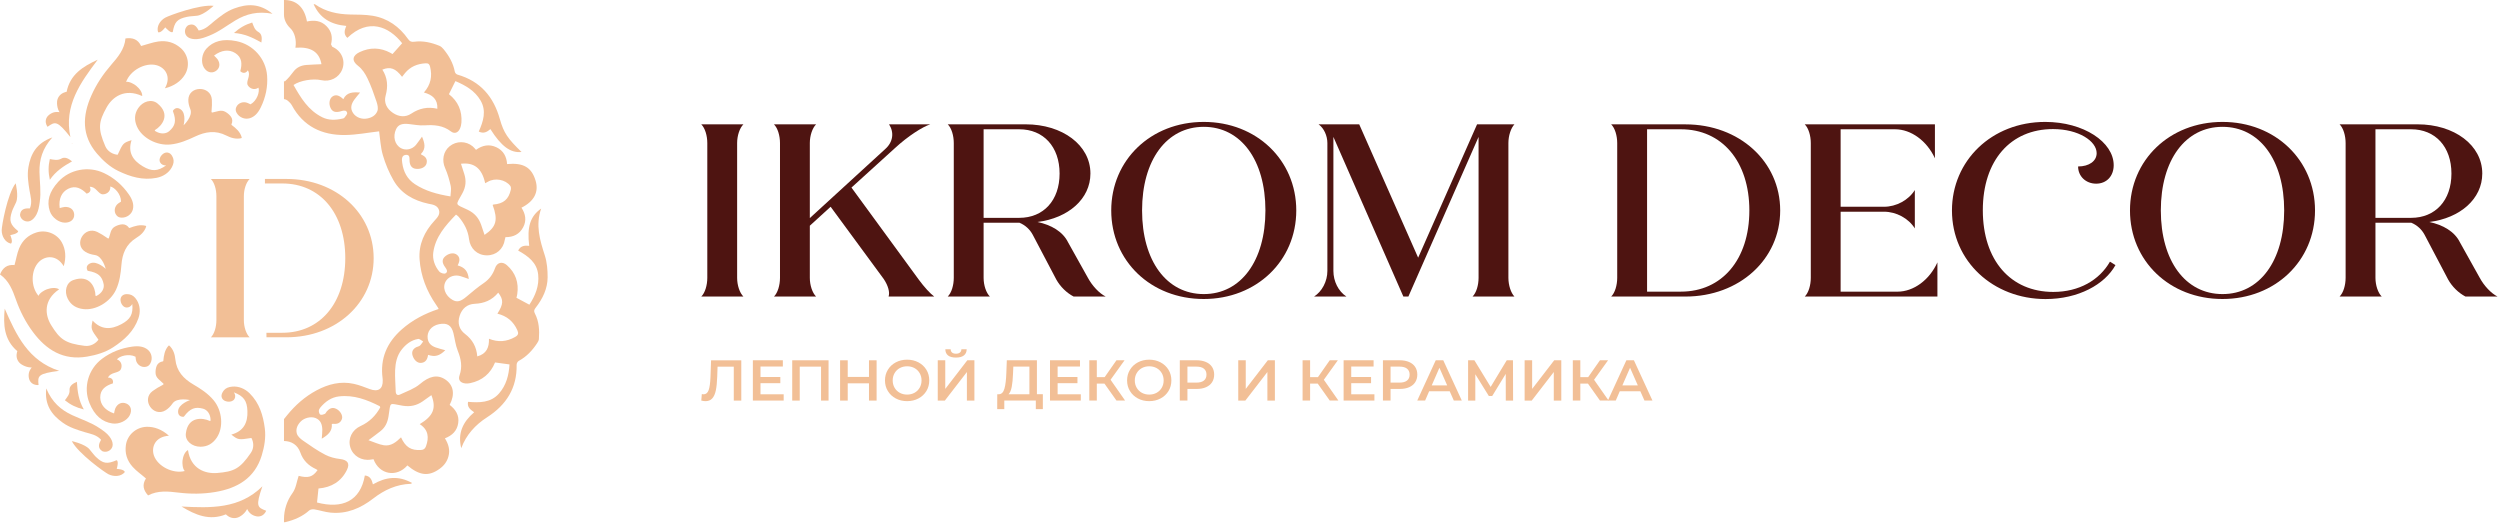 <svg width="287" height="60" viewBox="0 0 287 60" fill="none" xmlns="http://www.w3.org/2000/svg">
<path d="M81.198 31.898V16.422C81.198 15.577 80.94 14.701 80.507 14.276H85.342C84.909 14.701 84.623 15.577 84.623 16.422V31.898C84.623 32.744 84.913 33.62 85.342 34.044H80.507C80.94 33.62 81.198 32.744 81.198 31.898Z" fill="#4E1411"/>
<path d="M102.008 34.044C102.181 33.563 101.95 32.774 101.459 32.039L95.356 23.736L92.968 25.912V31.898C92.968 32.744 93.257 33.62 93.687 34.044H88.852C89.284 33.62 89.543 32.744 89.543 31.898V16.422C89.543 15.577 89.284 14.701 88.852 14.276H93.687C93.254 14.701 92.968 15.577 92.968 16.422V25.036L101.633 17.101C102.525 16.309 102.669 15.209 102.065 14.276H106.785C105.923 14.557 104.253 15.603 102.727 17.014L97.748 21.533L105.49 32.123C106.093 32.941 106.785 33.703 107.245 34.041H102.008V34.044Z" fill="#4E1411"/>
<path d="M126.936 34.044H123.253C122.445 33.62 121.726 32.915 121.266 32.096L118.561 26.955C118.244 26.363 117.726 25.855 117.034 25.571H112.918V31.895C112.918 32.741 113.208 33.617 113.637 34.041H108.802C109.235 33.617 109.494 32.741 109.494 31.895V16.419C109.494 15.573 109.235 14.697 108.802 14.273H117.753C121.955 14.273 125.181 16.646 125.181 19.922C125.181 22.83 122.65 25.033 119.106 25.484C120.69 25.822 122.012 26.584 122.619 27.827L124.892 31.895C125.382 32.801 126.19 33.677 126.936 34.044ZM112.918 25.009H117.007C119.798 25.009 121.641 23.004 121.641 19.925C121.641 16.847 119.798 14.841 117.007 14.841H112.918V25.009Z" fill="#4E1411"/>
<path d="M127.57 24.16C127.57 18.371 132.119 13.996 138.191 13.996C144.236 13.996 148.812 18.371 148.812 24.16C148.812 29.95 144.236 34.325 138.191 34.325C132.119 34.329 127.57 29.95 127.57 24.16ZM145.271 24.16C145.271 18.371 142.45 14.56 138.191 14.56C133.932 14.56 131.11 18.371 131.11 24.16C131.11 29.95 133.932 33.76 138.191 33.76C142.454 33.764 145.271 29.95 145.271 24.16Z" fill="#4E1411"/>
<path d="M173.164 31.898C173.164 32.744 173.451 33.62 173.856 34.044H169.048C169.481 33.62 169.74 32.744 169.74 31.898V15.717L161.682 34.044H161.106L153.074 15.717V31.106C153.074 32.293 153.65 33.45 154.57 34.044H150.856C151.776 33.453 152.383 32.293 152.383 31.106V16.422C152.383 15.577 151.981 14.701 151.374 14.276H156.039L162.803 29.582L169.566 14.276H173.856C173.454 14.701 173.164 15.577 173.164 16.422V31.898Z" fill="#4E1411"/>
<path d="M204.366 24.16C204.366 29.779 199.674 34.044 193.486 34.044H184.964C185.397 33.62 185.656 32.744 185.656 31.898V16.422C185.656 15.577 185.397 14.701 184.964 14.276H193.486C199.674 14.276 204.366 18.541 204.366 24.16ZM200.826 24.16C200.826 18.541 197.688 14.841 192.968 14.841H189.084V33.48H192.968C197.691 33.48 200.826 29.779 200.826 24.16Z" fill="#4E1411"/>
<path d="M222.415 30.12V34.044H207.187C207.62 33.62 207.879 32.744 207.879 31.898V16.422C207.879 15.577 207.62 14.701 207.187 14.276H222.129V18.174C221.209 16.168 219.393 14.841 217.553 14.841H211.304V23.736H216.282C217.692 23.736 219.103 22.974 219.822 21.817V26.223C219.103 25.066 217.692 24.304 216.282 24.304H211.304V33.483H217.839C219.679 33.48 221.495 32.153 222.415 30.12Z" fill="#4E1411"/>
<path d="M224.085 24.16C224.085 18.458 228.634 13.996 234.794 13.996C239.2 13.996 242.652 16.312 242.652 18.966C242.652 20.209 241.844 21.085 240.638 21.085C239.459 21.085 238.566 20.24 238.566 19.11C239.834 19.11 240.696 18.488 240.696 17.585C240.696 16.202 238.624 14.818 235.687 14.818C230.821 14.818 227.628 18.404 227.628 24.137C227.628 29.896 230.825 33.513 235.718 33.513C238.682 33.513 241.013 32.156 242.222 30.04L242.856 30.434C241.619 32.664 238.597 34.332 234.825 34.332C228.835 34.329 224.085 30.007 224.085 24.16Z" fill="#4E1411"/>
<path d="M244.522 24.16C244.522 18.371 249.071 13.996 255.143 13.996C261.188 13.996 265.764 18.371 265.764 24.16C265.764 29.95 261.188 34.325 255.143 34.325C249.071 34.329 244.522 29.95 244.522 24.16ZM262.224 24.16C262.224 18.371 259.403 14.56 255.143 14.56C250.884 14.56 248.063 18.371 248.063 24.16C248.063 29.95 250.884 33.76 255.143 33.76C259.403 33.764 262.224 29.95 262.224 24.16Z" fill="#4E1411"/>
<path d="M286.72 34.044H283.036C282.229 33.62 281.51 32.915 281.05 32.096L278.344 26.955C278.027 26.363 277.51 25.855 276.818 25.571H272.702V31.895C272.702 32.741 272.991 33.617 273.421 34.041H268.586C269.018 33.617 269.277 32.741 269.277 31.895V16.419C269.277 15.573 269.018 14.697 268.586 14.273H277.537C281.738 14.273 284.965 16.646 284.965 19.922C284.965 22.83 282.433 25.033 278.89 25.484C280.474 25.822 281.796 26.584 282.403 27.827L284.675 31.895C285.166 32.801 285.974 33.677 286.72 34.044ZM272.702 25.009H276.791C279.581 25.009 281.425 23.004 281.425 19.925C281.425 16.847 279.581 14.841 276.791 14.841H272.702V25.009Z" fill="#4E1411"/>
<path d="M17 56.874C16.451 56.269 16.294 55.651 16.754 54.929C16.236 54.471 15.678 54.096 15.231 53.599C14.577 52.87 14.315 52.034 14.454 51.078C14.621 49.932 15.616 49.053 16.792 48.999C17.698 48.959 18.608 49.313 19.395 50.022C17.807 50.126 17.344 51.332 17.667 52.285C18.097 53.535 19.848 54.421 21.211 54.073C20.949 53.826 20.922 53.147 20.949 52.9C21.01 52.368 21.218 51.867 21.579 51.666C21.893 53.826 23.552 54.414 24.932 54.3C26.854 54.14 27.549 53.826 28.806 51.977C29.188 51.416 29.12 50.744 28.861 50.279C27.368 50.513 27.344 50.507 26.557 49.892C27.982 49.5 28.455 48.511 28.404 47.181C28.36 46.014 27.982 45.473 26.847 45.041C27.027 45.282 27.051 45.583 26.915 45.807C26.738 46.098 26.38 46.111 26.285 46.114C26.015 46.124 25.631 46.017 25.484 45.7C25.286 45.279 25.682 44.837 25.726 44.787C25.92 44.557 26.234 44.42 26.663 44.383C27.406 44.316 28.131 44.63 28.656 45.152C29.784 46.268 30.21 47.689 30.401 49.183C30.534 50.229 30.353 51.282 30.047 52.285C29.256 54.875 27.273 56.055 24.704 56.483C23.293 56.721 21.882 56.724 20.451 56.547C19.31 56.41 18.117 56.283 17 56.874Z" fill="#F2BF96"/>
<path d="M19.34 39.693C19.368 39.66 19.422 39.66 19.453 39.69C19.927 40.144 20.073 40.716 20.131 41.261C20.271 42.621 21.071 43.477 22.189 44.132C23.048 44.637 23.876 45.172 24.52 45.944C25.521 47.14 25.688 49.069 24.878 50.256C24.434 50.904 23.835 51.285 23.01 51.285C22.043 51.282 21.238 50.617 21.334 49.774C21.562 47.762 23.29 47.949 24.067 48.317C24.118 48.34 24.176 48.307 24.176 48.25C24.172 47.518 23.777 47.043 23.31 46.916C22.421 46.676 21.831 46.863 21.119 47.819C21.105 47.839 21.078 47.852 21.054 47.852C20.632 47.849 20.427 47.598 20.444 47.207C20.482 46.371 21.814 45.93 21.814 45.93C21.814 45.93 20.318 45.593 19.817 46.308C19.572 46.659 19.306 46.916 19.024 47.093C17.606 47.976 16.182 45.89 17.517 44.894C17.828 44.663 18.23 44.423 18.734 44.155C18.778 44.132 18.792 44.075 18.758 44.038C18.403 43.667 17.879 43.413 17.858 42.825C17.848 42.524 17.886 42.243 17.998 41.979C18.117 41.705 18.39 41.528 18.686 41.488C18.72 41.485 18.748 41.455 18.751 41.421C18.809 40.803 18.894 40.201 19.34 39.693Z" fill="#F2BF96"/>
<path d="M13.091 47.462C13.149 47.218 13.166 47.044 13.234 46.89C13.483 46.322 14.001 46.105 14.522 46.335C15.03 46.562 15.183 47.104 14.894 47.672C14.58 48.297 13.688 48.725 12.911 48.615C11.735 48.448 10.856 47.709 10.27 46.272C9.537 44.473 10.134 42.384 11.698 41.201C12.73 40.422 13.909 39.964 15.197 39.79C15.964 39.687 16.533 39.797 16.955 40.138C17.422 40.512 17.548 41.188 17.265 41.709C17.143 41.94 16.989 42.06 16.754 42.11C16.212 42.227 15.684 41.833 15.599 41.294C15.585 41.204 15.572 41.091 15.555 40.95C14.768 40.559 13.718 40.877 13.425 41.254C14.035 41.495 14.035 42.11 13.851 42.428C13.596 42.872 12.676 42.698 12.4 43.353C12.461 43.343 13.088 43.343 12.962 44.009C12.165 44.263 11.497 44.691 11.507 45.627C11.517 46.465 12.079 47.117 13.091 47.462Z" fill="#F2BF96"/>
<path d="M31.556 4.078L31.539 4.061C31.542 4.058 31.549 4.055 31.553 4.051C31.549 4.058 31.553 4.071 31.556 4.078Z" fill="#F2BF96"/>
<path d="M30.122 55.831C29.334 58.117 29.529 58.254 30.558 58.632C30.527 58.712 30.384 59.053 30.016 59.214C29.607 59.394 29.222 59.22 29.082 59.16C28.615 58.953 28.421 58.542 28.373 58.428C28.295 58.585 28.142 58.843 27.866 59.07C27.682 59.22 27.351 59.488 26.874 59.478C26.356 59.468 26.016 59.133 25.934 59.047C24.043 59.815 22.424 59.117 20.836 58.148C24.169 58.325 27.471 58.445 30.122 55.831Z" fill="#F2BF96"/>
<path d="M5.312 44.593C5.97 46.168 6.978 47.05 8.28 47.655C9.34 48.146 10.468 48.497 11.442 49.163C11.851 49.443 12.263 49.714 12.566 50.115C12.798 50.423 12.938 50.73 12.938 51.048C12.938 51.613 12.328 52.011 11.786 51.817C11.783 51.817 11.779 51.813 11.776 51.813C11.159 51.439 11.34 50.947 11.602 50.483C11.078 49.898 10.379 49.808 9.745 49.617C8.856 49.346 7.973 49.072 7.217 48.534C5.943 47.628 5.091 46.492 5.312 44.593Z" fill="#F2BF96"/>
<path d="M10.256 51.559C10.512 51.847 10.723 52.174 10.999 52.442C11.827 53.237 12.29 53.304 13.381 52.833C13.677 52.937 13.401 53.829 13.401 53.829C13.401 53.829 14.28 53.859 14.325 54.2C13.902 54.718 13.088 54.755 12.457 54.447C12.001 54.223 8.965 52.047 8.246 50.64C8.246 50.637 9.721 50.961 10.256 51.559Z" fill="#F2BF96"/>
<path d="M8.825 43.828C8.897 44.945 9.026 45.974 9.623 47.004C8.757 46.796 8.089 46.469 7.449 45.951C7.714 45.58 8.021 45.276 7.984 44.761C7.956 44.333 8.328 44.039 8.825 43.828Z" fill="#F2BF96"/>
<path d="M0 31.507C0.31 30.755 0.804 30.344 1.666 30.428C1.854 29.769 1.946 29.114 2.201 28.499C2.576 27.6 3.223 26.998 4.157 26.694C5.278 26.329 6.522 26.811 7.094 27.82C7.534 28.599 7.616 29.558 7.316 30.561C6.515 29.214 5.207 29.341 4.481 30.053C3.53 30.986 3.503 32.918 4.426 33.964C4.535 33.623 5.142 33.295 5.38 33.212C5.891 33.031 6.443 32.991 6.788 33.215C4.958 34.452 5.155 36.17 5.878 37.333C6.88 38.951 7.476 39.422 9.725 39.703C10.41 39.79 10.992 39.429 11.302 38.998C10.427 37.791 10.42 37.768 10.631 36.802C11.619 37.878 12.737 37.855 13.926 37.22C14.972 36.661 15.296 36.09 15.187 34.903C15.047 35.167 14.785 35.324 14.519 35.304C14.175 35.278 14.001 34.97 13.957 34.89C13.827 34.659 13.756 34.272 13.977 34.004C14.277 33.643 14.853 33.797 14.918 33.81C15.214 33.88 15.48 34.091 15.705 34.452C16.097 35.077 16.131 35.853 15.889 36.544C15.371 38.032 14.267 39.038 12.986 39.87C12.089 40.455 11.047 40.763 9.994 40.94C7.275 41.401 5.319 40.178 3.782 38.115C2.937 36.982 2.307 35.746 1.833 34.409C1.452 33.329 1.036 32.229 0 31.507Z" fill="#F2BF96"/>
<path d="M16.724 25.922C16.764 25.932 16.792 25.979 16.778 26.019C16.574 26.637 16.117 27.021 15.643 27.312C14.464 28.041 14.042 29.124 13.94 30.397C13.861 31.377 13.739 32.343 13.323 33.249C12.675 34.663 10.992 35.665 9.548 35.481C8.757 35.381 8.144 35.023 7.779 34.298C7.35 33.449 7.599 32.443 8.413 32.152C10.352 31.457 10.951 33.058 10.958 33.907C10.958 33.961 11.016 33.997 11.067 33.974C11.735 33.646 11.991 33.085 11.899 32.62C11.722 31.731 11.289 31.297 10.1 31.096C10.076 31.093 10.052 31.076 10.042 31.053C9.858 30.681 9.994 30.391 10.358 30.23C11.135 29.893 12.134 30.865 12.134 30.865C12.134 30.865 11.776 29.401 10.9 29.278C10.471 29.218 10.12 29.101 9.83 28.93C8.392 28.078 9.667 25.898 11.169 26.627C11.52 26.797 11.919 27.041 12.383 27.366C12.423 27.392 12.481 27.379 12.498 27.336C12.679 26.858 12.679 26.286 13.207 26.005C13.476 25.861 13.749 25.771 14.042 25.751C14.345 25.735 14.628 25.892 14.798 26.139C14.819 26.166 14.853 26.179 14.887 26.166C15.476 25.945 16.062 25.751 16.724 25.922Z" fill="#F2BF96"/>
<path d="M6.852 23.886C7.101 23.829 7.268 23.766 7.438 23.756C8.069 23.722 8.498 24.08 8.519 24.638C8.536 25.186 8.11 25.561 7.462 25.561C6.753 25.564 5.963 24.973 5.718 24.237C5.346 23.131 5.629 22.031 6.682 20.875C7.997 19.43 10.168 19.023 11.946 19.872C13.118 20.43 14.059 21.265 14.791 22.319C15.228 22.944 15.378 23.495 15.258 24.017C15.126 24.595 14.563 25.003 13.963 24.986C13.698 24.979 13.521 24.899 13.371 24.715C13.023 24.291 13.146 23.652 13.599 23.338C13.677 23.285 13.773 23.224 13.892 23.144C13.899 22.278 13.142 21.5 12.665 21.409C12.716 22.051 12.154 22.325 11.786 22.308C11.265 22.285 11.016 21.396 10.297 21.446C10.331 21.493 10.611 22.048 9.95 22.232C9.364 21.643 8.675 21.249 7.827 21.673C7.06 22.058 6.719 22.843 6.852 23.886Z" fill="#F2BF96"/>
<path d="M6.791 42.571C4.351 42.895 4.314 43.126 4.426 44.199C4.341 44.209 3.966 44.236 3.653 43.982C3.309 43.701 3.292 43.286 3.288 43.136C3.271 42.631 3.561 42.28 3.643 42.187C3.465 42.187 3.162 42.167 2.832 42.023C2.613 41.929 2.222 41.759 2.017 41.334C1.799 40.876 1.949 40.425 1.99 40.315C0.446 38.998 0.365 37.263 0.542 35.435C1.867 38.453 3.223 41.408 6.791 42.571Z" fill="#F2BF96"/>
<path d="M6.007 15.777C4.862 17.057 4.508 18.334 4.532 19.744C4.552 20.894 4.736 22.041 4.563 23.194C4.491 23.679 4.423 24.16 4.195 24.605C4.017 24.946 3.796 25.203 3.51 25.347C2.995 25.597 2.361 25.24 2.297 24.678C2.297 24.675 2.297 24.672 2.297 24.668C2.365 23.963 2.893 23.899 3.431 23.923C3.731 23.201 3.503 22.546 3.397 21.907C3.247 21.008 3.108 20.109 3.261 19.203C3.52 17.679 4.177 16.429 6.007 15.777Z" fill="#F2BF96"/>
<path d="M1.85 23.218C1.704 23.572 1.496 23.903 1.377 24.264C1.019 25.347 1.162 25.781 2.079 26.53C2.116 26.834 1.179 26.991 1.179 26.991C1.179 26.991 1.54 27.777 1.251 27.967C0.589 27.824 0.194 27.125 0.194 26.436C0.194 25.935 0.831 22.302 1.796 21.041C1.799 21.041 2.157 22.482 1.85 23.218Z" fill="#F2BF96"/>
<path d="M8.27 18.524C7.282 19.083 6.399 19.654 5.724 20.64C5.53 19.788 5.534 19.056 5.721 18.26C6.178 18.331 6.593 18.461 7.047 18.204C7.425 17.983 7.857 18.177 8.27 18.524Z" fill="#F2BF96"/>
<path d="M14.406 4.412C15.224 4.295 15.838 4.509 16.199 5.281C16.87 5.107 17.497 4.857 18.168 4.763C19.15 4.629 20.005 4.87 20.741 5.512C21.627 6.281 21.828 7.574 21.228 8.567C20.765 9.332 19.961 9.884 18.928 10.138C19.712 8.781 18.938 7.735 17.95 7.481C16.649 7.146 14.935 8.096 14.478 9.403C14.832 9.322 15.425 9.673 15.62 9.834C16.039 10.178 16.352 10.623 16.325 11.027C14.315 10.098 12.9 11.134 12.239 12.331C11.319 13.992 11.204 14.738 12.089 16.787C12.359 17.408 12.969 17.722 13.507 17.766C14.127 16.415 14.144 16.399 15.102 16.091C14.652 17.472 15.235 18.404 16.393 19.093C17.412 19.698 18.08 19.684 19.068 18.993C18.765 19.009 18.492 18.862 18.376 18.628C18.226 18.324 18.41 18.02 18.458 17.943C18.598 17.716 18.901 17.462 19.248 17.515C19.715 17.585 19.872 18.15 19.892 18.217C19.981 18.505 19.927 18.835 19.726 19.206C19.375 19.855 18.71 20.273 17.977 20.416C16.407 20.727 14.965 20.296 13.585 19.631C12.621 19.166 11.824 18.438 11.135 17.636C9.36 15.563 9.449 13.29 10.495 10.95C11.067 9.663 11.841 8.507 12.774 7.431C13.531 6.561 14.294 5.656 14.406 4.412Z" fill="#F2BF96"/>
<path d="M27.75 15.771C27.76 15.811 27.733 15.857 27.692 15.867C27.045 16.008 26.476 15.811 25.982 15.56C24.745 14.928 23.579 15.115 22.404 15.67C21.504 16.098 20.591 16.479 19.582 16.586C18.012 16.75 16.281 15.827 15.715 14.51C15.405 13.788 15.412 13.09 15.865 12.415C16.396 11.622 17.408 11.328 18.073 11.873C19.661 13.167 18.553 14.477 17.811 14.915C17.763 14.941 17.759 15.008 17.807 15.039C18.431 15.44 19.054 15.373 19.419 15.062C20.114 14.463 20.277 13.879 19.855 12.772C19.845 12.749 19.848 12.722 19.862 12.702C20.097 12.358 20.421 12.328 20.744 12.558C21.436 13.046 21.078 14.383 21.078 14.383C21.078 14.383 22.186 13.344 21.852 12.538C21.688 12.144 21.613 11.786 21.62 11.459C21.647 9.814 24.21 9.791 24.322 11.435C24.349 11.816 24.332 12.277 24.281 12.836C24.278 12.883 24.319 12.926 24.366 12.919C24.878 12.832 25.382 12.545 25.893 12.849C26.155 13.006 26.373 13.19 26.534 13.427C26.7 13.675 26.704 13.996 26.574 14.263C26.561 14.293 26.567 14.33 26.595 14.35C27.099 14.728 27.566 15.125 27.75 15.771Z" fill="#F2BF96"/>
<path d="M24.571 6.381C24.745 6.561 24.884 6.672 24.98 6.812C25.327 7.33 25.228 7.875 24.745 8.172C24.271 8.463 23.729 8.289 23.399 7.741C23.041 7.14 23.163 6.174 23.685 5.595C24.472 4.723 25.586 4.409 27.13 4.72C29.065 5.107 30.517 6.742 30.663 8.677C30.759 9.951 30.5 11.171 29.941 12.321C29.61 13.006 29.201 13.41 28.68 13.571C28.104 13.748 27.464 13.48 27.171 12.962C27.045 12.735 27.024 12.541 27.113 12.324C27.31 11.816 27.937 11.599 28.442 11.826C28.527 11.866 28.629 11.913 28.762 11.976C29.529 11.545 29.832 10.512 29.672 10.064C29.133 10.432 28.609 10.091 28.438 9.77C28.2 9.316 28.854 8.66 28.448 8.072C28.425 8.126 28.077 8.64 27.583 8.172C27.804 7.377 27.808 6.598 27.004 6.09C26.285 5.635 25.419 5.742 24.571 6.381Z" fill="#F2BF96"/>
<path d="M8.082 15.74C6.569 13.838 6.345 13.922 5.459 14.557C5.408 14.487 5.196 14.186 5.261 13.791C5.333 13.357 5.69 13.136 5.82 13.056C6.253 12.785 6.709 12.855 6.832 12.879C6.74 12.728 6.607 12.461 6.566 12.11C6.539 11.879 6.491 11.458 6.764 11.074C7.057 10.656 7.53 10.559 7.65 10.539C8.035 8.567 9.52 7.624 11.217 6.855C9.231 9.493 7.312 12.13 8.082 15.74Z" fill="#F2BF96"/>
<path d="M31.283 1.581C29.58 1.257 28.275 1.598 27.045 2.33C26.043 2.928 25.126 3.66 24.022 4.095C23.559 4.278 23.102 4.462 22.595 4.492C22.206 4.512 21.865 4.459 21.596 4.285C21.116 3.974 21.112 3.259 21.572 2.918C21.576 2.915 21.579 2.915 21.579 2.911C22.237 2.614 22.557 3.028 22.806 3.5C23.593 3.393 24.053 2.868 24.564 2.453C25.283 1.872 26.002 1.3 26.878 0.976C28.356 0.428 29.791 0.358 31.283 1.581Z" fill="#F2BF96"/>
<path d="M22.635 1.805C22.25 1.859 21.855 1.852 21.477 1.932C20.342 2.173 20.035 2.517 19.834 3.67C19.586 3.858 18.972 3.139 18.972 3.139C18.972 3.139 18.461 3.841 18.148 3.694C17.94 3.062 18.356 2.373 18.966 2.029C19.409 1.778 22.928 0.485 24.523 0.669C24.526 0.665 23.439 1.695 22.635 1.805Z" fill="#F2BF96"/>
<path d="M30.006 4.88C29.017 4.325 28.067 3.864 26.861 3.787C27.511 3.192 28.159 2.825 28.953 2.584C29.123 3.005 29.215 3.423 29.672 3.677C30.057 3.894 30.101 4.356 30.006 4.88Z" fill="#F2BF96"/>
<path d="M8.219 16.459C8.249 16.466 8.307 16.476 8.307 16.483C8.304 16.55 8.277 16.537 8.236 16.442L8.219 16.459Z" fill="#F2BF96"/>
<path d="M61.497 35.325C62.298 34.295 62.86 33.145 62.867 31.838C62.87 30.999 62.802 30.12 62.546 29.328C61.981 27.573 61.456 25.848 62.127 23.943C60.87 24.819 60.485 26.052 60.751 28.221C60.243 28.165 59.759 28.205 59.486 28.766C60.631 29.401 61.64 30.147 61.783 31.521C61.919 32.814 61.449 33.951 60.771 34.98C60.243 34.7 59.783 34.452 59.289 34.185C59.316 34.068 59.36 33.921 59.381 33.77C59.575 32.457 59.197 31.323 58.188 30.438C57.66 29.973 57.06 30.12 56.832 30.779C56.587 31.48 56.185 32.049 55.548 32.487C54.842 32.965 54.191 33.513 53.544 34.061C52.9 34.606 52.481 34.726 51.966 34.439C51.094 33.954 50.702 32.931 51.244 32.186C51.598 31.701 52.246 31.527 52.828 31.691C53.162 31.785 53.486 31.918 53.817 32.029C53.725 31.14 53.363 30.702 52.539 30.468C52.832 29.913 52.805 29.525 52.454 29.248C52.127 28.99 51.622 29.04 51.179 29.371C50.73 29.712 50.692 30.13 51.114 30.688C51.305 30.946 51.442 31.227 51.132 31.387C50.971 31.471 50.566 31.337 50.43 31.176C49.908 30.551 49.636 29.769 49.738 28.99C49.98 27.202 51.128 25.898 52.351 24.635C52.488 24.749 52.58 24.802 52.648 24.882C53.282 25.628 53.728 26.463 53.844 27.443C53.977 28.549 54.801 29.308 55.888 29.314C56.958 29.321 57.786 28.599 57.953 27.523C57.967 27.426 57.998 27.332 58.025 27.225C58.945 27.235 59.636 26.878 60.056 26.099C60.475 25.32 60.331 24.558 59.865 23.843C61.32 23.114 61.872 22.048 61.49 20.754C61.037 19.217 60.09 18.658 58.215 18.835C58.158 17.986 57.803 17.295 56.996 16.91C56.168 16.516 55.384 16.669 54.645 17.201C54.505 17.051 54.396 16.91 54.263 16.8C53.503 16.168 52.389 16.165 51.622 16.787C50.873 17.392 50.706 18.418 51.097 19.293C51.391 19.949 51.588 20.657 51.745 21.359C51.827 21.724 51.731 22.125 51.711 22.549C50.188 22.298 48.835 21.931 47.632 21.142C46.746 20.56 46.313 19.708 46.177 18.705C46.126 18.341 46.061 17.833 46.586 17.779C47.111 17.729 46.988 18.214 47.022 18.545C47.07 18.999 47.261 19.344 47.789 19.387C48.341 19.434 48.852 19.186 48.964 18.779C49.104 18.267 48.842 17.953 48.382 17.759C48.358 17.749 48.348 17.706 48.327 17.672C48.941 17.051 48.743 16.392 48.447 15.687C48.194 16.024 47.986 16.359 47.741 16.649C47.325 17.137 46.613 17.315 46.041 17.014C45.312 16.629 45.08 15.67 45.465 14.838C45.704 14.326 46.126 14.156 46.906 14.236C47.52 14.3 48.14 14.433 48.75 14.39C49.844 14.316 50.856 14.39 51.765 15.088C52.171 15.399 52.587 15.246 52.798 14.774C52.897 14.557 52.955 14.31 52.972 14.072C53.067 12.732 52.58 11.626 51.537 10.813C51.789 10.305 52.031 9.814 52.28 9.312C53.452 9.804 54.515 10.422 55.163 11.529C55.871 12.735 55.483 13.932 54.962 15.102C55.531 15.383 55.926 15.142 56.297 14.821C57.548 16.803 58.614 17.585 59.872 17.448C58.301 15.924 57.831 15.266 57.384 13.675C56.672 11.124 55.173 9.333 52.522 8.567C52.375 8.524 52.239 8.373 52.212 8.226C52.024 7.243 51.547 6.408 50.917 5.642C50.791 5.485 50.62 5.328 50.436 5.255C49.51 4.877 48.545 4.656 47.537 4.793C47.21 4.837 47.032 4.746 46.848 4.482C45.85 3.068 44.518 2.096 42.77 1.808C41.921 1.668 41.046 1.681 40.18 1.665C38.732 1.631 37.372 1.34 36.173 0.501C36.142 0.481 36.095 0.491 36.003 0.478C36.718 2.092 37.993 2.818 39.754 2.975C39.526 3.493 39.441 3.948 39.877 4.349C42.293 2.026 44.651 3.035 46.167 4.964C45.792 5.385 45.438 5.783 45.059 6.207C45.022 6.184 44.937 6.127 44.845 6.077C43.673 5.438 42.473 5.418 41.284 5.983C40.48 6.364 40.316 6.963 41.117 7.568C41.581 7.919 41.935 8.473 42.191 9.005C42.603 9.861 42.92 10.763 43.223 11.666C43.339 12.01 43.444 12.454 43.318 12.762C43.117 13.26 42.667 13.507 42.153 13.604C41.536 13.721 40.879 13.494 40.535 12.979C40.166 12.428 40.334 11.923 40.667 11.452C40.862 11.178 41.09 10.927 41.339 10.623C40.507 10.559 39.798 10.583 39.413 11.385C38.926 10.914 38.521 10.82 38.153 11.087C37.815 11.331 37.723 11.906 37.941 12.381C38.153 12.842 38.534 12.973 39.209 12.752C39.509 12.655 39.788 12.658 39.853 12.959C39.887 13.12 39.662 13.344 39.533 13.521C39.488 13.581 39.376 13.601 39.294 13.621C38.517 13.798 37.73 13.822 37.008 13.467C35.389 12.672 34.527 11.228 33.696 9.757C34.439 9.236 35.934 8.992 36.868 9.202C37.901 9.436 38.906 8.928 39.284 7.979C39.69 6.953 39.219 5.833 38.142 5.365C38.088 5.261 38.057 5.194 38.003 5.091C38.207 4.292 38.071 3.59 37.475 2.995C36.848 2.363 36.067 2.286 35.239 2.467C34.963 0.903 34.105 0.06 32.776 0.003C32.718 3.26433e-06 32.657 0 32.599 0V1.661C32.599 2.266 32.885 2.818 33.328 3.239C33.812 3.697 34.067 4.583 33.914 5.479C35.689 5.345 36.654 5.95 36.906 7.37C36.33 7.397 35.754 7.414 35.181 7.457C34.575 7.501 34.057 7.731 33.686 8.229C33.393 8.624 33.086 9.005 32.68 9.366C32.653 9.336 32.626 9.302 32.599 9.272V11.382C32.755 11.392 32.916 11.458 33.066 11.585C33.236 11.729 33.403 11.903 33.508 12.097C34.813 14.5 36.943 15.533 39.621 15.5C40.933 15.483 42.242 15.226 43.523 15.078C43.645 15.907 43.683 16.887 43.949 17.803C44.242 18.809 44.657 19.805 45.182 20.714C46.048 22.222 47.482 23.02 49.182 23.388C49.2 23.392 49.217 23.395 49.234 23.398C49.714 23.482 50.215 23.585 50.389 24.097C50.559 24.608 50.208 24.979 49.881 25.334C48.719 26.597 48.044 28.058 48.167 29.782C48.303 31.691 48.978 33.429 50.079 35.01C50.167 35.137 50.249 35.271 50.334 35.401C50.341 35.415 50.334 35.435 50.334 35.478C48.787 35.99 47.359 36.725 46.13 37.808C44.416 39.319 43.618 41.167 43.922 43.437C43.932 43.507 43.935 43.574 43.938 43.644C43.976 44.66 43.417 45.031 42.439 44.664C41.846 44.443 41.254 44.206 40.637 44.069C39.11 43.728 37.689 44.092 36.347 44.811C35.004 45.529 33.897 46.512 32.95 47.679C32.834 47.822 32.718 47.966 32.602 48.11V50.627C33.471 50.637 34.173 51.085 34.473 51.937C34.793 52.86 35.413 53.461 36.285 53.859C36.347 53.886 36.398 53.933 36.456 53.966C35.9 54.765 35.379 54.909 34.285 54.628C34.06 55.293 33.979 56.049 33.587 56.59L33.573 56.61C32.939 57.483 32.602 58.526 32.602 59.598V59.959C32.663 59.956 32.721 59.949 32.779 59.936C33.788 59.692 34.718 59.298 35.502 58.596C35.631 58.482 35.897 58.445 36.084 58.475C36.711 58.579 37.321 58.789 37.948 58.85C39.819 59.03 41.41 58.342 42.848 57.228C44.116 56.246 45.516 55.597 47.158 55.541C47.193 55.541 47.227 55.5 47.305 55.45C45.741 54.561 44.266 54.762 42.811 55.604C42.681 55.062 42.49 54.641 41.884 54.584C41.373 57.549 39.27 58.445 36.395 57.687C36.49 56.767 36.466 56.995 36.562 56.079C38.05 55.958 39.178 55.276 39.829 53.943C40.204 53.177 39.88 52.796 39.032 52.693C38.446 52.622 37.87 52.479 37.345 52.208C36.446 51.743 35.607 51.155 34.776 50.573C34.49 50.373 34.163 50.085 34.078 49.778C33.928 49.246 34.149 48.779 34.514 48.397C34.916 47.976 35.696 47.772 36.238 47.996C36.837 48.244 36.984 48.755 37.001 49.32C37.008 49.641 36.964 49.962 36.936 50.363C37.645 49.945 38.17 49.501 38.091 48.675C38.163 48.661 38.197 48.648 38.228 48.651C38.701 48.712 39.08 48.581 39.25 48.11C39.393 47.715 39.062 47.151 38.586 46.927C38.139 46.716 37.802 46.9 37.512 47.231C37.43 47.321 37.389 47.471 37.291 47.515C37.134 47.585 36.923 47.655 36.783 47.602C36.677 47.562 36.602 47.324 36.602 47.177C36.602 47.037 36.694 46.877 36.793 46.76C37.355 46.104 38.033 45.606 38.926 45.506C40.616 45.312 42.126 45.887 43.588 46.629C43.611 46.642 43.618 46.689 43.652 46.77C43.145 47.706 42.405 48.447 41.397 48.906C40.412 49.353 39.914 50.363 40.218 51.356C40.521 52.345 41.519 52.937 42.582 52.76C42.685 52.743 42.783 52.729 42.879 52.716C43.543 54.504 45.543 54.842 46.767 53.431C48.164 54.608 49.223 54.718 50.46 53.826C50.965 53.465 51.316 53.004 51.479 52.408C51.687 51.66 51.489 50.981 51.077 50.319C51.925 49.995 52.477 49.444 52.603 48.571C52.736 47.675 52.307 47.004 51.622 46.482C52.253 45.269 52.072 44.216 51.142 43.581C50.201 42.936 49.251 43.2 48.211 44.086C47.567 44.634 46.692 44.928 45.905 45.299C45.622 45.432 45.438 45.275 45.428 44.951C45.404 44.136 45.329 43.32 45.359 42.508C45.394 41.672 45.564 40.84 46.099 40.151C46.579 39.533 47.193 39.048 47.997 38.911C48.167 38.881 48.385 39.098 48.579 39.202C48.457 39.362 48.358 39.546 48.208 39.677C48.096 39.773 47.915 39.79 47.775 39.864C47.383 40.074 47.233 40.395 47.366 40.826C47.523 41.334 47.915 41.692 48.324 41.662C48.777 41.632 49.012 41.355 49.104 40.937C49.118 40.873 49.131 40.806 49.145 40.739C49.946 41 50.45 40.863 51.118 40.205C50.736 40.094 50.361 40.011 50 39.88C49.53 39.71 49.179 39.416 49.101 38.884C48.978 38.079 49.516 37.39 50.413 37.213C51.333 37.033 51.83 37.343 52.052 38.239C52.218 38.911 52.29 39.616 52.546 40.255C52.924 41.194 53.104 42.097 52.757 43.086C52.569 43.617 52.849 43.958 53.425 44.019C53.599 44.035 53.779 44.025 53.953 43.989C55.364 43.701 56.318 42.879 56.832 41.609C57.394 41.685 57.929 41.759 58.492 41.836C58.417 43.059 58.124 44.212 57.296 45.162C56.345 46.252 55.036 46.238 53.731 46.131C53.602 46.763 54.031 47.037 54.433 47.328C53.125 48.444 52.522 49.764 52.951 51.449C53.52 49.922 54.559 48.775 55.919 47.903C58.141 46.475 59.36 44.53 59.309 41.879C59.306 41.712 59.415 41.505 59.562 41.425C60.458 40.94 61.115 40.228 61.66 39.403C61.752 39.262 61.851 39.095 61.865 38.934C61.94 37.918 61.889 36.912 61.405 35.986C61.255 35.716 61.323 35.548 61.497 35.325ZM53.302 19.982C53.179 19.588 53.05 19.193 52.92 18.799C54.437 18.615 55.333 19.334 55.697 21.035C55.806 20.975 55.909 20.925 56.004 20.868C56.815 20.387 58.028 20.604 58.587 21.349C58.662 21.453 58.672 21.643 58.642 21.777C58.396 22.887 57.796 23.388 56.638 23.482C56.611 23.485 56.583 23.512 56.556 23.529C57.193 25.253 56.989 26.039 55.626 26.965C55.493 26.57 55.37 26.183 55.234 25.802C54.955 25.023 54.488 24.464 53.68 24.08C52.195 23.375 52.273 23.659 53.067 22.215C53.486 21.463 53.544 20.761 53.302 19.982ZM45.111 12.963C44.388 12.478 44.051 11.779 44.269 10.98C44.566 9.907 44.494 8.931 43.894 7.992C44.814 7.621 45.407 7.842 46.157 8.821C46.276 8.667 46.388 8.52 46.504 8.38C47.114 7.648 47.918 7.317 48.869 7.267C49.182 7.25 49.302 7.37 49.373 7.658C49.642 8.744 49.459 9.724 48.665 10.619C49.629 10.883 50.266 11.382 50.208 12.485C49.094 12.23 48.136 12.428 47.21 13.046C46.552 13.484 45.799 13.424 45.111 12.963ZM46.218 46.576C47.101 46.719 47.816 46.556 48.511 46.084C48.845 45.857 49.166 45.616 49.523 45.362C50.113 46.853 49.748 47.752 48.184 48.691C49.186 49.34 49.271 50.226 48.9 51.239C48.794 51.519 48.63 51.643 48.317 51.66C47.186 51.723 46.552 51.339 46.038 50.206C45.489 50.747 44.886 51.242 44.075 51.118C43.506 51.031 42.967 50.764 42.3 50.537C42.869 50.109 43.291 49.805 43.697 49.48C44.238 49.046 44.49 48.494 44.603 47.789C44.876 46.048 44.596 46.305 46.218 46.576ZM59.129 38.687C58.175 39.225 57.204 39.322 56.134 38.888C56.164 39.884 55.854 40.626 54.791 40.913C54.703 39.827 54.249 38.991 53.374 38.326C52.716 37.825 52.501 37.089 52.764 36.264C53.033 35.425 53.629 34.917 54.491 34.877C55.585 34.83 56.481 34.465 57.197 33.596C57.827 34.415 57.8 34.91 57.101 36.01C58.185 36.27 58.941 36.902 59.388 37.902C59.558 38.273 59.497 38.48 59.129 38.687Z" fill="#F2BF96"/>
<path d="M24.843 36.752V22.522C24.843 21.744 24.605 20.938 24.21 20.55H28.656C28.258 20.941 27.995 21.744 27.995 22.522V36.752C27.995 37.531 28.261 38.336 28.656 38.724H24.21C24.605 38.336 24.843 37.531 24.843 36.752Z" fill="#F2BF96"/>
<path d="M32.888 20.544H30.415C30.415 20.717 30.415 20.891 30.415 21.062H32.411C36.752 21.062 39.638 24.464 39.638 29.632C39.638 34.8 36.752 38.202 32.411 38.202H30.585C30.588 38.376 30.588 38.55 30.592 38.721H32.888C38.579 38.721 42.896 34.8 42.896 29.632C42.892 24.464 38.579 20.544 32.888 20.544Z" fill="#F2BF96"/>
<path d="M85.1 41.361V45.987H84.238V42.09H82.377L82.337 43.246C82.313 43.895 82.262 44.419 82.177 44.82C82.091 45.225 81.955 45.529 81.764 45.74C81.577 45.95 81.314 46.054 80.984 46.054C80.868 46.054 80.708 46.031 80.507 45.987L80.568 45.242C80.626 45.258 80.694 45.268 80.769 45.268C81.042 45.268 81.236 45.108 81.352 44.79C81.468 44.469 81.536 43.968 81.563 43.279L81.631 41.364H85.1V41.361Z" fill="#F2BF96"/>
<path d="M89.966 45.265V45.984H86.429V41.358H89.87V42.077H87.305V43.28H89.581V43.989H87.305V45.265H89.966Z" fill="#F2BF96"/>
<path d="M95.118 41.361V45.987H94.256V42.09H91.809V45.987H90.947V41.361H95.118Z" fill="#F2BF96"/>
<path d="M100.634 41.361V45.987H99.759V44.005H97.319V45.987H96.443V41.361H97.319V43.27H99.759V41.361H100.634Z" fill="#F2BF96"/>
<path d="M102.836 45.743C102.451 45.539 102.147 45.255 101.926 44.891C101.704 44.527 101.595 44.122 101.595 43.671C101.595 43.223 101.704 42.815 101.926 42.451C102.147 42.087 102.451 41.802 102.836 41.599C103.221 41.395 103.653 41.291 104.137 41.291C104.621 41.291 105.05 41.395 105.439 41.599C105.824 41.802 106.127 42.087 106.349 42.447C106.57 42.809 106.679 43.216 106.679 43.671C106.679 44.126 106.57 44.533 106.349 44.894C106.127 45.255 105.824 45.539 105.439 45.743C105.054 45.947 104.618 46.051 104.137 46.051C103.657 46.051 103.224 45.951 102.836 45.743ZM104.986 45.092C105.238 44.951 105.435 44.757 105.579 44.51C105.722 44.263 105.793 43.982 105.793 43.674C105.793 43.367 105.722 43.086 105.579 42.839C105.435 42.591 105.238 42.397 104.986 42.257C104.734 42.12 104.451 42.05 104.137 42.05C103.824 42.05 103.541 42.12 103.289 42.257C103.037 42.397 102.839 42.591 102.696 42.839C102.553 43.086 102.481 43.367 102.481 43.674C102.481 43.982 102.553 44.263 102.696 44.51C102.839 44.757 103.037 44.951 103.289 45.092C103.541 45.229 103.824 45.299 104.137 45.299C104.451 45.299 104.734 45.229 104.986 45.092Z" fill="#F2BF96"/>
<path d="M107.654 41.361H108.516V44.647L111.047 41.361H111.862V45.987H111V42.708L108.468 45.987H107.654V41.361ZM108.836 40.806C108.632 40.642 108.526 40.405 108.523 40.094H109.136C109.139 40.258 109.194 40.382 109.296 40.472C109.398 40.559 109.548 40.606 109.746 40.606C109.94 40.606 110.09 40.562 110.199 40.472C110.308 40.385 110.366 40.258 110.369 40.094H110.976C110.972 40.402 110.863 40.639 110.656 40.803C110.448 40.967 110.141 41.05 109.742 41.05C109.344 41.05 109.04 40.967 108.836 40.806Z" fill="#F2BF96"/>
<path d="M119.719 45.259V46.97H118.912V45.984H115.293V46.97H114.479L114.485 45.259H114.687C114.983 45.245 115.191 45.031 115.31 44.614C115.429 44.196 115.501 43.601 115.528 42.825L115.583 41.358H119.038V45.255H119.719V45.259ZM116.148 44.403C116.073 44.801 115.951 45.088 115.784 45.259H118.176V42.087H116.329L116.295 42.906C116.274 43.507 116.223 44.005 116.148 44.403Z" fill="#F2BF96"/>
<path d="M124.077 45.265V45.984H120.54V41.358H123.982V42.077H121.416V43.28H123.692V43.989H121.416V45.265H124.077Z" fill="#F2BF96"/>
<path d="M126.79 44.035H125.914V45.984H125.052V41.358H125.914V43.293H126.817L128.17 41.358H129.1L127.492 43.597L129.161 45.984H128.17L126.79 44.035Z" fill="#F2BF96"/>
<path d="M130.63 45.743C130.245 45.539 129.941 45.255 129.72 44.891C129.499 44.527 129.389 44.122 129.389 43.671C129.389 43.223 129.499 42.815 129.72 42.451C129.941 42.087 130.245 41.802 130.63 41.599C131.015 41.395 131.448 41.291 131.931 41.291C132.415 41.291 132.845 41.395 133.233 41.599C133.618 41.802 133.921 42.087 134.143 42.447C134.364 42.809 134.473 43.216 134.473 43.671C134.473 44.126 134.364 44.533 134.143 44.894C133.921 45.255 133.618 45.539 133.233 45.743C132.848 45.947 132.412 46.051 131.931 46.051C131.451 46.051 131.015 45.951 130.63 45.743ZM132.78 45.092C133.032 44.951 133.23 44.757 133.373 44.51C133.516 44.263 133.587 43.982 133.587 43.674C133.587 43.367 133.516 43.086 133.373 42.839C133.23 42.591 133.032 42.397 132.78 42.257C132.528 42.12 132.245 42.05 131.931 42.05C131.618 42.05 131.335 42.12 131.083 42.257C130.831 42.397 130.633 42.591 130.49 42.839C130.347 43.086 130.275 43.367 130.275 43.674C130.275 43.982 130.347 44.263 130.49 44.51C130.633 44.757 130.831 44.951 131.083 45.092C131.335 45.229 131.618 45.299 131.931 45.299C132.245 45.299 132.528 45.229 132.78 45.092Z" fill="#F2BF96"/>
<path d="M138.446 41.559C138.75 41.692 138.981 41.879 139.145 42.127C139.305 42.374 139.387 42.665 139.387 43.006C139.387 43.34 139.305 43.631 139.145 43.882C138.985 44.129 138.75 44.319 138.446 44.453C138.143 44.587 137.789 44.65 137.38 44.65H136.317V45.984H135.441V41.358H137.38C137.789 41.361 138.143 41.428 138.446 41.559ZM138.208 43.688C138.405 43.531 138.504 43.303 138.504 43.006C138.504 42.708 138.405 42.484 138.208 42.324C138.01 42.163 137.721 42.087 137.339 42.087H136.317V43.925H137.339C137.721 43.925 138.01 43.845 138.208 43.688Z" fill="#F2BF96"/>
<path d="M142.15 41.361H143.012V44.647L145.544 41.361H146.358V45.987H145.496V42.708L142.965 45.987H142.15V41.361Z" fill="#F2BF96"/>
<path d="M151.275 44.035H150.4V45.984H149.537V41.358H150.4V43.293H151.303L152.655 41.358H153.585L151.977 43.597L153.647 45.984H152.655L151.275 44.035Z" fill="#F2BF96"/>
<path d="M157.783 45.265V45.984H154.247V41.358H157.688V42.077H155.122V43.28H157.398V43.989H155.122V45.265H157.783Z" fill="#F2BF96"/>
<path d="M161.767 41.559C162.07 41.692 162.302 41.879 162.465 42.127C162.625 42.374 162.707 42.665 162.707 43.006C162.707 43.34 162.625 43.631 162.465 43.882C162.305 44.129 162.07 44.319 161.767 44.453C161.463 44.587 161.109 44.65 160.7 44.65H159.637V45.984H158.761V41.358H160.7C161.109 41.361 161.463 41.428 161.767 41.559ZM161.528 43.688C161.726 43.531 161.825 43.303 161.825 43.006C161.825 42.708 161.726 42.484 161.528 42.324C161.331 42.163 161.041 42.087 160.659 42.087H159.637V43.925H160.659C161.041 43.925 161.331 43.845 161.528 43.688Z" fill="#F2BF96"/>
<path d="M166.425 44.914H164.067L163.603 45.984H162.7L164.823 41.358H165.685L167.815 45.984H166.898L166.425 44.914ZM166.135 44.242L165.246 42.22L164.363 44.242H166.135Z" fill="#F2BF96"/>
<path d="M172.865 45.987L172.858 42.922L171.307 45.459H170.916L169.365 42.962V45.987H168.537V41.361H169.26L171.127 44.419L172.974 41.361H173.689L173.703 45.987H172.865Z" fill="#F2BF96"/>
<path d="M175.028 41.361H175.89V44.647L178.422 41.361H179.236V45.987H178.374V42.708L175.843 45.987H175.028V41.361Z" fill="#F2BF96"/>
<path d="M182.296 44.035H181.421V45.984H180.559V41.358H181.421V43.293H182.324L183.676 41.358H184.607L182.998 43.597L184.668 45.984H183.676L182.296 44.035Z" fill="#F2BF96"/>
<path d="M188.31 44.914H185.952L185.489 45.984H184.586L186.709 41.358H187.571L189.701 45.984H188.784L188.31 44.914ZM188.021 44.242L187.131 42.22L186.249 44.242H188.021Z" fill="#F2BF96"/>
</svg>

